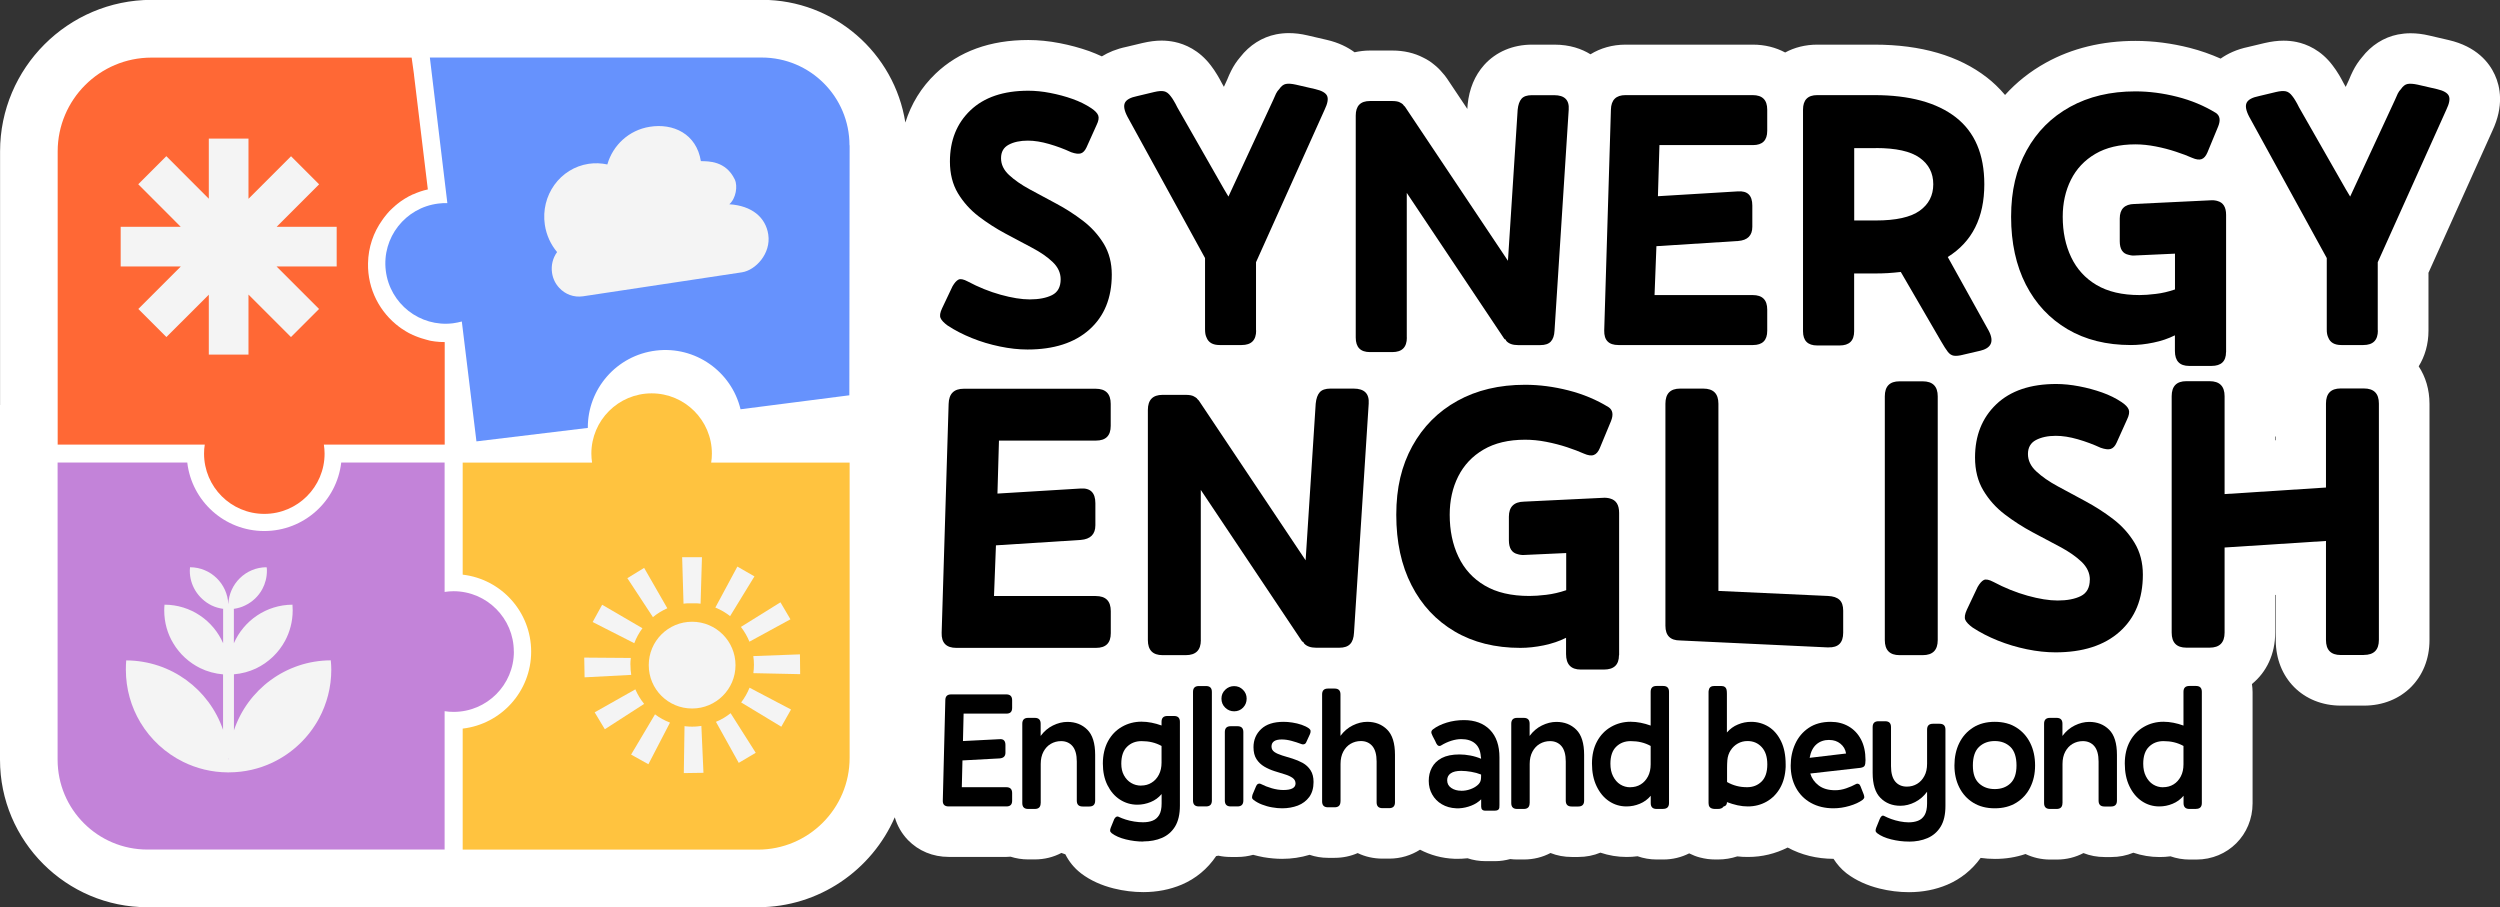 <?xml version="1.0" encoding="UTF-8"?>
<svg id="Layer_2" data-name="Layer 2" xmlns="http://www.w3.org/2000/svg" viewBox="0 0 347.21 126">
  <rect x="0" y="0" width="347.21" height="126" fill="#333333" stroke="none"/>
  <defs>
    <style>
      .cls-1 {
        fill: #f4f4f4;
      }

      .cls-2 {
        fill: #fff;
      }

      .cls-3 {
        fill: #6692fd;
      }

      .cls-4 {
        fill: #ff6835;
      }

      .cls-5 {
        fill: #c383d9;
      }

      .cls-6 {
        fill: #ffc33f;
      }
    </style>
  </defs>
  <g id="Layer_1-2" data-name="Layer 1">
    <g id="Logo_Symbol_and_Type" data-name="Logo Symbol and Type">
      <path id="Shade" class="cls-2" d="m337.26,37.92l8.89-19.75c1.63-3.46,1.1-6.13.34-7.78-.78-1.71-2.53-3.93-6.42-4.83l-2.67-.62c-.93-.22-1.78-.32-2.61-.32-.6,0-1.19.06-1.76.17-1.96.39-3.71,1.51-4.99,3.17-.49.57-.91,1.21-1.26,1.91-.19.38-.37.78-.55,1.23l-.45.97-.27-.48c-.23-.45-.45-.85-.65-1.18-.28-.47-.58-.91-.88-1.3-1.63-2.18-3.63-2.99-5.03-3.28-.58-.12-1.19-.18-1.81-.18-.82,0-1.67.11-2.63.33l-2.26.54c-1.62.34-2.86.93-3.84,1.62-1.36-.6-2.79-1.11-4.28-1.49-2.52-.64-5.06-.97-7.53-.97-4.64,0-8.83,1.02-12.46,3.03-2.17,1.2-4.06,2.7-5.67,4.48-.83-.98-1.69-1.79-2.52-2.43-3.89-3.02-9.14-4.56-15.62-4.56h-7.93c-1.66,0-3.18.39-4.47,1.09-1.3-.7-2.82-1.09-4.49-1.09h-17.67c-1.84,0-3.5.49-4.88,1.34-1.21-.75-2.85-1.34-5.01-1.34h-3.11c-2.65,0-5.01,1-6.65,2.83-1.3,1.46-2.07,3.31-2.29,5.5,0,.08-.04.6-.04.6l-2.82-4.22c-.19-.29-.43-.58-.68-.85-.33-.4-.71-.77-1.12-1.09-.45-.38-.95-.7-1.49-.96-1.25-.65-2.7-.99-4.3-.99h-3.11c-.75,0-1.46.09-2.14.24-.97-.71-2.21-1.34-3.85-1.72l-2.67-.62c-.93-.22-1.78-.32-2.61-.32-.6,0-1.2.06-1.76.17-1.96.39-3.71,1.51-4.99,3.16-.5.58-.92,1.22-1.26,1.9-.19.37-.37.78-.56,1.25l-.45.98-.27-.48c-.23-.45-.45-.84-.65-1.17-.28-.47-.58-.91-.88-1.3-1.64-2.17-3.63-2.98-5.03-3.28-.58-.12-1.2-.19-1.82-.19-.82,0-1.67.11-2.63.33l-2.26.54c-1.39.29-2.5.76-3.41,1.32-.57-.26-1.15-.51-1.76-.73-1.31-.46-2.67-.83-4.07-1.1-1.5-.29-2.98-.44-4.38-.44-5.3,0-9.63,1.57-12.87,4.66-1.99,1.9-3.4,4.2-4.21,6.8-1.52-9.64-9.86-17.04-19.92-17.04H21.04C9.45,0,.01,9.43.01,21.03v35.22h-.01v49.26c0,11.3,9.19,20.49,20.48,20.49h84.77c8.5,0,15.82-5.15,19.02-12.49.35,1.19.97,2.27,1.84,3.17,1.46,1.5,3.46,2.33,5.64,2.33h8.04c.19,0,.38-.01.56-.03.76.24,1.58.38,2.43.38h.93c1.35,0,2.6-.32,3.7-.9.18.07.36.13.55.19.5,1,1.22,1.9,2.14,2.61.03.03.07.05.1.08,1.24.93,2.75,1.62,4.48,2.05,1.36.34,2.74.51,4.11.51,1.9,0,3.69-.35,5.33-1.04,1.95-.83,3.59-2.19,4.78-3.96.1-.02.2-.04.31-.06.55.12,1.12.18,1.71.18h.95c.76,0,1.48-.11,2.17-.3.48.13.96.24,1.44.33.89.15,1.76.23,2.59.23,1.32,0,2.59-.19,3.81-.56.8.27,1.65.42,2.55.42h.93c1.14,0,2.22-.23,3.2-.66,1.03.5,2.2.77,3.45.77h.93c1.59,0,3.05-.46,4.28-1.24,1.45.75,3.03,1.19,4.75,1.26.1,0,.19,0,.29,0h.42c.13,0,.25,0,.38-.01.25-.01.51-.04.76-.06.77.26,1.61.4,2.48.4h1.39c.72,0,1.41-.12,2.06-.29.31.04.63.06.96.06h.93c1.35,0,2.6-.32,3.7-.9.9.36,1.9.55,2.94.55h.93c1.09,0,2.12-.21,3.06-.6,1.16.39,2.38.6,3.63.6.51,0,1.02-.03,1.53-.1.83.29,1.72.45,2.66.45h.93c1.3,0,2.51-.31,3.58-.85.47.23.97.44,1.49.57.34.09.7.16,1.06.21.35.04.71.07,1.09.07h.35c.94,0,1.85-.15,2.69-.43.5.06,1,.08,1.5.08,1.96,0,3.8-.46,5.5-1.31,1.9,1.03,4.04,1.56,6.37,1.57.47.74,1.06,1.42,1.77,1.98.04.03.08.06.12.09,1.24.93,2.75,1.62,4.48,2.05,1.36.34,2.74.51,4.11.51,1.9,0,3.69-.35,5.32-1.04,1.86-.79,3.45-2.07,4.63-3.72.65.09,1.31.14,1.99.14,1.5,0,2.92-.23,4.24-.68,1.03.49,2.19.77,3.42.77h.93c1.35,0,2.6-.32,3.7-.9.9.36,1.9.55,2.94.55h.93c1.09,0,2.12-.21,3.06-.6,1.16.39,2.38.6,3.63.6.51,0,1.02-.03,1.53-.1.83.29,1.72.45,2.66.45h.93c4.38,0,7.81-3.43,7.81-7.81v-15.45c0-.38-.04-.76-.09-1.12,2.01-1.63,3.23-4.14,3.23-7.11v-5.26h.08s0,6.28,0,6.28c0,5.27,3.8,9.09,9.04,9.09h3.22c5.27,0,9.09-3.83,9.09-9.09v-32.82c0-1.98-.54-3.76-1.5-5.21.86-1.39,1.36-3.08,1.36-4.95v-7.98Zm-21.22,23.23h-.08s0-.51,0-.51l.08-.03v.54Z"/>
      <g id="Type">
        <path d="m147.31,38.8c0-.9-.37-1.7-1.11-2.41-.74-.71-1.7-1.37-2.88-1.99-1.17-.62-2.41-1.28-3.7-1.97-1.29-.69-2.53-1.49-3.7-2.38-1.17-.9-2.13-1.97-2.88-3.21-.74-1.24-1.11-2.71-1.11-4.4,0-2.94.95-5.31,2.85-7.12,1.9-1.81,4.58-2.72,8.03-2.72.97,0,1.99.1,3.06.31,1.07.21,2.1.48,3.08.83.98.35,1.86.78,2.62,1.29.52.35.84.68.96,1.01.12.33.04.77-.23,1.32l-1.4,3.11c-.21.45-.47.73-.78.83-.31.1-.76.05-1.35-.16-.97-.45-1.99-.83-3.06-1.14-1.07-.31-2.06-.47-2.95-.47-1.07,0-1.96.19-2.67.57-.71.38-1.06,1-1.06,1.87s.37,1.64,1.11,2.33c.74.69,1.7,1.36,2.88,2,1.17.64,2.41,1.3,3.7,1.99,1.3.69,2.53,1.49,3.7,2.38,1.17.9,2.13,1.96,2.88,3.19.74,1.23,1.11,2.65,1.11,4.27,0,3.25-1.04,5.79-3.11,7.64-2.07,1.85-4.94,2.77-8.6,2.77-1.21,0-2.49-.14-3.83-.42-1.35-.28-2.64-.66-3.89-1.17-1.24-.5-2.37-1.08-3.37-1.74-.52-.38-.85-.73-.98-1.04-.14-.31-.07-.76.21-1.35l1.45-3.06c.28-.48.55-.79.83-.93.28-.14.71-.05,1.29.26,1.48.79,3.01,1.41,4.56,1.84,1.55.43,2.9.65,4.04.65,1.28,0,2.31-.2,3.11-.6.79-.4,1.19-1.13,1.19-2.2Z"/>
        <path d="m174.46,45.9c0,1.35-.67,2.02-2.02,2.02h-3.06c-.93,0-1.54-.34-1.81-1.04-.07-.14-.12-.3-.16-.49-.03-.19-.05-.41-.05-.65v-9.9l-10.78-19.64c-.45-.86-.56-1.51-.34-1.94.22-.43.79-.73,1.68-.91l2.38-.57c.59-.14,1.04-.17,1.37-.1.33.07.63.29.91.67.14.17.29.39.44.65.16.26.32.56.49.91l6.48,11.35.62,1.04,6.22-13.42c.14-.34.27-.64.39-.88.12-.24.27-.45.44-.62.28-.41.59-.66.93-.72.34-.07.81-.03,1.4.1l2.69.62c.9.21,1.44.52,1.63.93.19.42.08,1.05-.34,1.92l-9.53,21.19v9.48Z"/>
        <path d="m195.39,46.88c0,1.35-.67,2.02-2.02,2.02h-3.11c-1.31,0-1.97-.67-1.97-2.02v-30.83c0-1.35.66-2.02,1.97-2.02h3.11c.48,0,.85.07,1.09.21.03,0,.05.02.05.05.03,0,.06,0,.08.03.02.02.04.03.08.03,0,.04.02.05.05.05.03.03.07.06.1.08.03.02.07.06.1.13l.16.16.05.05,14.3,21.4,1.35-20.98c.07-.69.25-1.2.54-1.53.29-.33.77-.49,1.42-.49h3.11c1.45,0,2.12.67,2.02,2.02l-1.97,30.67c-.03.69-.21,1.2-.52,1.53-.31.33-.79.49-1.45.49h-3.11c-.73,0-1.26-.19-1.61-.57-.03-.07-.07-.13-.1-.18s-.09-.08-.16-.08l-13.57-20.31v20.1Z"/>
        <path d="m224.77,47.92c-1.35,0-2-.67-1.97-2.02l.93-30.67c.03-1.35.71-2.02,2.02-2.02h17.67c1.35,0,2.02.67,2.02,2.02v2.95c0,1.31-.66,1.97-1.97,1.97h-13l-.21,7.1,11.09-.67c1.35-.1,2.02.55,2.02,1.97v2.95c0,1.21-.66,1.87-1.97,1.97l-11.35.72-.26,6.79h13.63c1.35,0,2.02.67,2.02,2.02v2.95c0,1.31-.66,1.97-1.97,1.97h-18.7Z"/>
        <path d="m272.64,49.27c-.55.14-.98.18-1.29.13-.31-.05-.59-.23-.83-.54-.24-.31-.55-.79-.93-1.45l-5.6-9.64c-.59.07-1.18.12-1.79.16-.6.04-1.24.05-1.89.05h-2.8v8.03c0,1.31-.67,1.97-2.02,1.97h-3.11c-1.31,0-1.97-.66-1.97-1.97V15.23c0-1.35.66-2.02,1.97-2.02h7.93c4.9,0,8.68,1.03,11.32,3.08,2.64,2.06,3.96,5.16,3.96,9.3,0,4.63-1.69,8-5.08,10.1l5.7,10.26c.79,1.52.34,2.45-1.35,2.8l-2.23.52Zm-12.12-28.7h-3v10.05h3c2.8,0,4.83-.45,6.09-1.35,1.26-.9,1.89-2.12,1.89-3.68s-.63-2.78-1.89-3.68c-1.26-.9-3.29-1.35-6.09-1.35Z"/>
        <path d="m309.16,48.9c0,1.28-.67,1.92-2.02,1.92h-3.11c-1.31,0-1.97-.69-1.97-2.07v-2.18c-.9.45-1.89.79-2.98,1.01-1.09.23-2.13.34-3.13.34-3.39,0-6.32-.73-8.81-2.2-2.49-1.47-4.41-3.53-5.78-6.19-1.36-2.66-2.05-5.8-2.05-9.43s.72-6.59,2.15-9.2c1.43-2.61,3.45-4.63,6.04-6.06,2.59-1.43,5.61-2.15,9.07-2.15,1.9,0,3.83.25,5.8.75,1.97.5,3.76,1.25,5.39,2.25.55.38.66,1,.31,1.87l-1.5,3.63c-.21.48-.47.79-.8.91-.33.12-.77.06-1.32-.18-.62-.28-1.37-.56-2.25-.85-.88-.29-1.81-.54-2.8-.73-.98-.19-1.93-.29-2.82-.29-2.21,0-4.07.44-5.57,1.32-1.5.88-2.63,2.08-3.39,3.6-.76,1.52-1.14,3.23-1.14,5.13,0,2.11.39,3.98,1.17,5.62s1.95,2.93,3.52,3.86c1.57.93,3.57,1.4,5.98,1.4.62,0,1.37-.05,2.25-.16.88-.1,1.77-.31,2.67-.62v-4.97l-5.7.26c-.17,0-.32,0-.44-.03-.12-.02-.23-.04-.34-.08-.79-.17-1.19-.79-1.19-1.87v-3.16c0-1.31.67-1.99,2.02-2.02l10.78-.52c.14,0,.28,0,.42.03.14.02.26.04.36.08.79.21,1.19.85,1.19,1.92v19.07Z"/>
        <path d="m330.25,45.9c0,1.35-.67,2.02-2.02,2.02h-3.06c-.93,0-1.54-.34-1.81-1.04-.07-.14-.12-.3-.16-.49-.04-.19-.05-.41-.05-.65v-9.9l-10.78-19.64c-.45-.86-.56-1.51-.34-1.94.22-.43.79-.73,1.68-.91l2.38-.57c.59-.14,1.04-.17,1.37-.1.33.07.63.29.91.67.14.17.29.39.44.65.16.26.32.56.49.91l6.48,11.35.62,1.04,6.22-13.42c.14-.34.27-.64.39-.88.12-.24.27-.45.44-.62.28-.41.59-.66.93-.72s.81-.03,1.4.1l2.69.62c.9.21,1.44.52,1.63.93.19.42.08,1.05-.34,1.92l-9.53,21.19v9.48Z"/>
        <path d="m132.82,89.98c-1.4,0-2.08-.7-2.04-2.09l.97-31.8c.04-1.4.73-2.1,2.1-2.1h18.32c1.4,0,2.09.7,2.09,2.1v3.06c0,1.36-.68,2.04-2.04,2.04h-13.48l-.21,7.36,11.5-.7c1.4-.11,2.1.57,2.1,2.04v3.06c0,1.25-.68,1.93-2.04,2.04l-11.77.75-.27,7.04h14.13c1.4,0,2.09.7,2.09,2.1v3.06c0,1.36-.68,2.04-2.04,2.04h-19.39Z"/>
        <path d="m166.78,88.9c0,1.4-.7,2.09-2.1,2.09h-3.22c-1.36,0-2.04-.7-2.04-2.09v-31.96c0-1.4.68-2.1,2.04-2.1h3.22c.5,0,.88.07,1.13.21.04,0,.05.02.05.05.04,0,.06,0,.08.03.02.02.04.03.08.03,0,.04.02.05.05.05.04.04.07.06.11.08.04.02.07.06.11.13.07.07.13.13.16.16l.05.05,14.83,22.19,1.4-21.76c.07-.72.26-1.24.56-1.58.3-.34.8-.51,1.48-.51h3.22c1.5,0,2.2.7,2.1,2.1l-2.04,31.8c-.04.72-.21,1.24-.54,1.58-.32.34-.82.51-1.5.51h-3.22c-.75,0-1.31-.2-1.67-.59-.04-.07-.07-.13-.11-.19-.04-.05-.09-.08-.16-.08l-14.08-21.06v20.84Z"/>
        <path d="m224.85,91c0,1.33-.7,1.99-2.09,1.99h-3.22c-1.36,0-2.04-.72-2.04-2.15v-2.26c-.93.47-1.96.81-3.09,1.05-1.13.23-2.21.35-3.25.35-3.51,0-6.55-.76-9.13-2.28-2.58-1.52-4.58-3.66-5.99-6.42-1.42-2.76-2.12-6.02-2.12-9.78s.74-6.83,2.23-9.54c1.49-2.7,3.57-4.8,6.26-6.29,2.69-1.49,5.82-2.23,9.4-2.23,1.97,0,3.98.26,6.02.78,2.04.52,3.9,1.3,5.59,2.34.57.39.68,1.04.32,1.93l-1.56,3.76c-.21.5-.49.82-.83.94-.34.13-.8.06-1.37-.19-.64-.29-1.42-.58-2.34-.89-.91-.3-1.88-.55-2.9-.75-1.02-.2-2-.29-2.93-.29-2.29,0-4.22.46-5.77,1.37-1.56.91-2.73,2.16-3.52,3.73s-1.18,3.35-1.18,5.32c0,2.18.4,4.13,1.21,5.83s2.02,3.04,3.65,4c1.63.97,3.7,1.45,6.21,1.45.64,0,1.42-.05,2.34-.16.91-.11,1.83-.32,2.77-.64v-5.16l-5.91.27c-.18,0-.33,0-.46-.03-.13-.02-.24-.04-.35-.08-.82-.18-1.24-.82-1.24-1.93v-3.28c0-1.36.7-2.06,2.09-2.09l11.17-.54c.14,0,.29,0,.43.03.14.02.27.04.38.08.82.22,1.24.88,1.24,1.99v19.77Z"/>
        <path d="m253.95,89.92l-20.61-.97c-1.36,0-2.04-.68-2.04-2.04v-30.84c0-1.4.68-2.1,2.04-2.1h3.22c1.4,0,2.1.7,2.1,2.1v26l15.23.7c.72.04,1.24.21,1.59.54.34.32.51.82.51,1.5v3.06c0,1.4-.68,2.08-2.04,2.04Z"/>
        <path d="m269.12,88.9c0,1.4-.7,2.09-2.09,2.09h-3.22c-1.36,0-2.04-.7-2.04-2.09v-33.85c0-1.4.68-2.09,2.04-2.09h3.22c1.4,0,2.09.7,2.09,2.09v33.85Z"/>
        <path d="m290.25,80.52c0-.93-.39-1.76-1.16-2.5-.77-.73-1.76-1.42-2.98-2.07-1.22-.64-2.5-1.32-3.84-2.04-1.34-.72-2.62-1.54-3.84-2.47-1.22-.93-2.21-2.04-2.98-3.33-.77-1.29-1.15-2.81-1.15-4.57,0-3.04.98-5.51,2.95-7.39,1.97-1.88,4.75-2.82,8.33-2.82,1,0,2.06.11,3.17.32,1.11.21,2.18.5,3.2.86,1.02.36,1.92.81,2.71,1.34.54.36.87.71.99,1.05.12.34.04.8-.24,1.37l-1.45,3.22c-.21.47-.48.75-.81.86s-.79.05-1.4-.16c-1-.46-2.06-.86-3.17-1.18-1.11-.32-2.13-.48-3.06-.48-1.11,0-2.03.2-2.77.59-.73.39-1.1,1.04-1.1,1.93s.38,1.7,1.16,2.42c.77.72,1.76,1.41,2.98,2.07,1.22.66,2.5,1.35,3.84,2.07,1.34.72,2.62,1.54,3.84,2.47,1.22.93,2.21,2.03,2.98,3.3.77,1.27,1.16,2.75,1.16,4.43,0,3.37-1.08,6.01-3.22,7.92-2.15,1.92-5.12,2.87-8.92,2.87-1.25,0-2.58-.14-3.98-.43s-2.74-.69-4.03-1.21c-1.29-.52-2.45-1.12-3.49-1.8-.54-.39-.88-.75-1.02-1.07-.14-.32-.07-.79.21-1.4l1.5-3.17c.29-.5.57-.82.86-.97.29-.14.73-.05,1.34.27,1.54.82,3.12,1.46,4.73,1.91,1.61.45,3.01.67,4.19.67,1.32,0,2.4-.21,3.22-.62.82-.41,1.24-1.17,1.24-2.28Z"/>
        <path d="m328.3,90.97h-3.22c-1.36,0-2.04-.7-2.04-2.09v-13.75l-14.08.91v11.82c0,1.4-.7,2.09-2.09,2.09h-3.22c-1.36,0-2.04-.7-2.04-2.09v-32.83c0-1.4.68-2.09,2.04-2.09h3.22c1.4,0,2.09.7,2.09,2.09v13.59l14.08-.91v-11.66c0-1.4.68-2.1,2.04-2.1h3.22c1.4,0,2.09.7,2.09,2.1v32.82c0,1.4-.7,2.09-2.09,2.09Z"/>
        <g>
          <path d="m131.75,112c-.56,0-.83-.27-.81-.81l.35-13.94c0-.54.27-.81.81-.81h7.66c.54,0,.81.27.81.81v1.07c0,.53-.26.79-.79.79h-5.95l-.09,3.81,5.09-.26c.54-.05.81.22.81.81v1.07c0,.48-.26.74-.79.79l-5.18.28-.09,3.72h6.18c.54,0,.81.27.81.81v1.07c0,.53-.26.79-.79.79h-8.04Z"/>
          <path d="m144.53,111.54c0,.54-.27.81-.81.81h-.93c-.54,0-.81-.27-.81-.81v-11.03c0-.54.27-.81.81-.81h.93c.54,0,.81.27.81.81v1.7c.46-.63,1.03-1.12,1.7-1.45.67-.33,1.34-.5,2.02-.5,1.11,0,2.04.36,2.76,1.08.73.72,1.09,1.89,1.09,3.5v6.36c0,.54-.27.81-.81.81h-.93c-.54,0-.81-.27-.81-.81v-5.43c0-.96-.2-1.67-.59-2.14-.39-.46-.93-.7-1.59-.7-.53,0-1,.13-1.43.38s-.77.62-1.02,1.09c-.25.47-.38,1.04-.38,1.71v5.44Z"/>
          <path d="m158.79,116.88c-.81,0-1.61-.1-2.43-.3s-1.47-.49-1.96-.86c-.14-.11-.21-.22-.22-.34s.02-.25.08-.41l.49-1.21c.08-.15.17-.26.29-.32.12-.06.24-.05.36.02.25.12.56.24.93.36s.77.21,1.2.28c.43.07.83.1,1.22.1.5,0,.94-.07,1.32-.22.39-.15.69-.41.92-.79s.34-.92.34-1.61v-1.3c-.42.5-.93.87-1.52,1.11s-1.21.37-1.85.37c-.88,0-1.69-.24-2.42-.71-.73-.47-1.3-1.14-1.73-2-.43-.86-.64-1.86-.64-3.01s.24-2.22.71-3.09c.47-.87,1.12-1.54,1.94-2.01.82-.47,1.73-.71,2.72-.71.46,0,.93.05,1.39.14.46.09.93.22,1.39.39v-.51c0-.54.27-.81.81-.81h.93c.54,0,.81.27.81.81v11.64c0,1.21-.23,2.17-.67,2.9-.45.73-1.06,1.25-1.82,1.58-.77.33-1.63.49-2.59.49Zm-.3-7.78c.54,0,1.03-.13,1.45-.4.43-.26.76-.63,1.01-1.11.25-.48.37-1.04.37-1.67v-2.32c-.42-.23-.86-.4-1.32-.51-.46-.11-.95-.16-1.46-.16-.81,0-1.48.26-2.01.78-.53.52-.8,1.3-.8,2.36,0,.62.12,1.16.37,1.61.25.46.58.81,1,1.06.42.25.88.37,1.39.37Z"/>
          <path d="m168.31,111.19c0,.54-.27.81-.81.81h-1c-.54,0-.81-.27-.81-.81v-15.1c0-.54.27-.81.81-.81h1c.54,0,.81.27.81.81v15.1Z"/>
          <path d="m171.4,98.79c-.48,0-.89-.17-1.24-.51-.35-.34-.52-.76-.52-1.25s.17-.89.52-1.23c.35-.34.76-.51,1.24-.51s.89.17,1.23.51c.34.34.51.75.51,1.23s-.17.91-.5,1.25c-.33.34-.75.51-1.24.51Zm1.28,12.4c0,.54-.27.81-.81.81h-.95c-.54,0-.81-.27-.81-.81v-9.52c0-.54.27-.81.81-.81h.95c.54,0,.81.27.81.81v9.52Z"/>
          <path d="m174.09,103.78c0-1.02.36-1.87,1.07-2.53.71-.67,1.75-1,3.11-1,.37,0,.78.03,1.22.1.44.07.87.17,1.28.31s.75.31,1.03.51c.14.11.21.22.22.35s-.02.26-.08.42l-.51,1.11c-.06.16-.16.26-.28.3-.12.05-.25.05-.37,0-.5-.19-.97-.34-1.42-.46s-.9-.19-1.35-.19c-.94,0-1.42.33-1.42.98,0,.33.14.58.42.77.28.19.64.34,1.08.48s.91.27,1.42.43c.5.16.98.36,1.42.6.44.25.8.58,1.08,1.01.28.43.42.97.42,1.64,0,.84-.2,1.52-.59,2.07-.4.54-.93.94-1.59,1.2-.67.25-1.39.38-2.18.38-.43,0-.9-.04-1.39-.13-.5-.08-.96-.22-1.41-.39s-.83-.39-1.17-.64c-.14-.11-.21-.22-.21-.34s.02-.25.07-.41l.49-1.16c.06-.15.15-.26.28-.32s.26-.05.4.02c.45.23.95.43,1.51.59.56.16,1.09.24,1.6.24.54,0,.96-.07,1.25-.22s.44-.38.44-.69-.14-.58-.42-.78c-.28-.19-.64-.36-1.08-.49-.44-.13-.91-.28-1.42-.44-.5-.16-.98-.37-1.42-.63-.44-.26-.8-.6-1.08-1.03-.28-.43-.42-.99-.42-1.67Z"/>
          <path d="m186.17,111.31c0,.54-.27.81-.81.81h-.93c-.54,0-.81-.27-.81-.81v-14.87c0-.54.27-.81.81-.81h.93c.54,0,.81.27.81.81v5.76c.46-.63,1.03-1.12,1.7-1.45.67-.33,1.34-.5,2.02-.5,1.11,0,2.04.36,2.76,1.08.73.72,1.09,1.89,1.09,3.5v6.6c0,.54-.27.81-.81.81h-.93c-.54,0-.81-.27-.81-.81v-5.67c0-.96-.2-1.67-.59-2.14-.39-.46-.93-.7-1.59-.7-.53,0-1,.13-1.43.38s-.77.62-1.02,1.09c-.25.47-.38,1.04-.38,1.71v5.2Z"/>
          <path d="m207.68,112.59h-1.39c-.39,0-.58-.19-.58-.58v-1c-.37.37-.83.67-1.37.88s-1.1.34-1.67.37h-.42c-.76-.03-1.42-.22-2-.56s-1.02-.79-1.34-1.36c-.32-.56-.48-1.2-.48-1.89s.14-1.28.43-1.83c.29-.56.74-1,1.37-1.34.63-.33,1.45-.5,2.47-.5.48,0,.98.05,1.51.15.53.1,1.02.25,1.49.45,0-.06,0-.12-.01-.17,0-.05-.02-.1-.03-.15-.06-.81-.33-1.41-.8-1.81-.47-.4-1.11-.6-1.92-.6-.43,0-.89.08-1.38.23-.49.16-.96.37-1.41.65-.26.16-.49.06-.67-.28l-.16-.35-.35-.67c-.03-.06-.06-.12-.08-.19-.02-.06-.05-.12-.08-.19-.06-.22,0-.4.21-.56.51-.39,1.15-.7,1.9-.93s1.56-.35,2.39-.35c1.53,0,2.74.45,3.62,1.35s1.32,2.18,1.32,3.83v6.62c0,.06,0,.13-.01.2,0,.07-.01.14-.01.2-.06.25-.25.37-.56.37Zm-4.74-2.76c.43,0,.85-.07,1.24-.21.4-.14.73-.32,1-.55.27-.22.43-.48.48-.75.01-.08.03-.16.03-.26,0-.09.01-.19.01-.28v-.21c-.43-.17-.89-.3-1.38-.38-.49-.08-.95-.13-1.38-.13-.64,0-1.12.11-1.45.34-.33.22-.5.55-.5.96,0,.46.19.82.58,1.08.39.26.84.38,1.37.38Z"/>
          <path d="m212.44,111.54c0,.54-.27.81-.81.81h-.93c-.54,0-.81-.27-.81-.81v-11.03c0-.54.27-.81.81-.81h.93c.54,0,.81.27.81.81v1.7c.46-.63,1.03-1.12,1.7-1.45.67-.33,1.34-.5,2.02-.5,1.11,0,2.04.36,2.76,1.08.73.72,1.09,1.89,1.09,3.5v6.36c0,.54-.27.81-.81.81h-.93c-.54,0-.81-.27-.81-.81v-5.43c0-.96-.2-1.67-.59-2.14-.39-.46-.93-.7-1.59-.7-.53,0-1,.13-1.43.38s-.77.62-1.02,1.09c-.25.47-.38,1.04-.38,1.71v5.44Z"/>
          <path d="m231,112.35h-.93c-.54,0-.81-.27-.81-.81v-1.02c-.42.5-.93.87-1.52,1.11-.6.25-1.21.37-1.85.37-.88,0-1.69-.24-2.42-.73s-1.3-1.18-1.73-2.08c-.43-.9-.64-1.94-.64-3.14s.24-2.22.71-3.09c.47-.87,1.12-1.54,1.94-2.01.82-.47,1.73-.71,2.72-.71.46,0,.93.05,1.39.14.46.09.93.22,1.39.39v-4.69c0-.54.27-.81.81-.81h.93c.54,0,.81.27.81.81v15.45c0,.54-.27.81-.81.81Zm-4.58-3.02c.54,0,1.03-.13,1.45-.39.43-.26.76-.64,1.01-1.11.25-.48.37-1.04.37-1.67v-2.56c-.42-.23-.86-.4-1.32-.51-.46-.11-.95-.16-1.46-.16-.81,0-1.48.26-2.01.78-.53.52-.8,1.3-.8,2.36,0,.67.12,1.25.37,1.74s.58.88,1,1.14.88.39,1.39.39Z"/>
          <path d="m239.39,112c-.08.12-.19.21-.33.27s-.3.08-.49.08h-.35c-.08,0-.15,0-.21-.01-.06,0-.12-.02-.16-.03-.37-.08-.56-.33-.56-.77v-15.45s0-.09.01-.14c0-.05.02-.08.03-.12.06-.37.32-.56.77-.56h.93c.45,0,.7.19.77.56.01.08.03.16.03.24,0,.08.01.18.01.29v5.37c.43-.5.94-.87,1.53-1.11.59-.25,1.2-.37,1.84-.37.88,0,1.69.23,2.42.68.73.46,1.3,1.13,1.73,2.01.43.88.64,1.96.64,3.23v.35c-.05,1.13-.31,2.11-.78,2.93-.47.82-1.1,1.45-1.88,1.89-.78.44-1.65.66-2.59.66-.46,0-.94-.05-1.44-.16s-.98-.26-1.46-.44c0,.17-.04.31-.12.41-.08.1-.19.17-.35.2Zm3.25-2.67c.81,0,1.48-.26,2.01-.78.53-.52.8-1.31.8-2.38s-.26-1.84-.77-2.4c-.51-.56-1.17-.85-1.97-.85-.5,0-.94.11-1.35.34-.4.22-.74.54-1,.94-.26.4-.42.87-.46,1.39-.02.17-.03.34-.03.52s-.01.36-.01.55v1.95c.43.25.88.43,1.35.55.46.12.94.17,1.44.17Z"/>
          <path d="m254.65,112.26c-1.19,0-2.24-.25-3.14-.75-.9-.5-1.59-1.2-2.08-2.1-.49-.9-.73-1.93-.73-3.09,0-1.08.21-2.09.63-3.01s1.04-1.66,1.87-2.22c.83-.56,1.85-.84,3.05-.84.93,0,1.76.21,2.49.63.73.42,1.3,1.02,1.72,1.81.42.79.63,1.75.63,2.88,0,.36-.04.61-.12.77-.08.15-.27.25-.58.3l-6.97.79c.2.67.59,1.22,1.17,1.66.58.44,1.34.66,2.29.66.51,0,1.03-.09,1.54-.27s.96-.37,1.31-.57c.14-.08.27-.09.4-.03s.21.16.26.31l.44,1.11c.06.17.09.31.09.42s-.07.22-.21.35c-.48.36-1.1.64-1.85.86s-1.49.33-2.22.33Zm-.58-9.5c-.73,0-1.33.21-1.8.62-.47.41-.79,1.03-.94,1.87l5.06-.6c-.09-.56-.35-1.01-.78-1.36-.43-.35-.94-.52-1.54-.52Z"/>
          <path d="m265.1,116.88c-.81,0-1.61-.1-2.43-.3s-1.47-.49-1.96-.86c-.14-.11-.21-.22-.22-.34,0-.12.02-.25.08-.41l.49-1.21c.09-.22.19-.36.29-.43.1-.07.22-.07.36.01.26.14.58.27.95.41s.77.24,1.2.33c.43.08.82.13,1.2.13.5,0,.94-.07,1.32-.22.39-.15.69-.41.92-.79.22-.38.34-.92.34-1.61v-1.63c-.45.62-1.01,1.1-1.67,1.44-.67.34-1.35.51-2.04.51-1.11,0-2.04-.36-2.76-1.09-.73-.73-1.09-1.89-1.09-3.48v-6.36c0-.54.27-.81.81-.81h.93c.54,0,.81.27.81.81v5.43c0,.96.2,1.67.59,2.14.39.46.93.7,1.61.7.53,0,1-.13,1.42-.38s.76-.62,1.01-1.09c.26-.47.38-1.04.38-1.71v-4.74c0-.54.27-.81.81-.81h.93c.54,0,.81.27.81.81v10.59c0,1.21-.22,2.17-.67,2.9-.45.73-1.06,1.25-1.82,1.58-.77.33-1.63.49-2.59.49Z"/>
          <path d="m277.04,112.26c-1.16,0-2.16-.26-3-.78-.84-.52-1.48-1.23-1.93-2.13s-.67-1.91-.67-3.04.22-2.2.67-3.11c.45-.91,1.09-1.63,1.93-2.16.84-.53,1.84-.79,3-.79s2.16.26,3,.79c.84.53,1.48,1.25,1.93,2.16.45.91.67,1.95.67,3.11s-.23,2.15-.67,3.04-1.09,1.61-1.93,2.13c-.84.52-1.84.78-3,.78Zm0-2.67c.88,0,1.61-.26,2.17-.79s.85-1.35.85-2.49-.28-2.04-.85-2.58c-.57-.54-1.29-.81-2.17-.81s-1.61.27-2.18.81c-.57.54-.86,1.4-.86,2.58s.29,1.96.86,2.49,1.3.79,2.18.79Z"/>
          <path d="m286.44,111.54c0,.54-.27.81-.81.81h-.93c-.54,0-.81-.27-.81-.81v-11.03c0-.54.27-.81.81-.81h.93c.54,0,.81.27.81.81v1.7c.46-.63,1.03-1.12,1.7-1.45.67-.33,1.34-.5,2.02-.5,1.11,0,2.04.36,2.76,1.08.73.72,1.09,1.89,1.09,3.5v6.36c0,.54-.27.81-.81.81h-.93c-.54,0-.81-.27-.81-.81v-5.43c0-.96-.2-1.67-.59-2.14-.39-.46-.93-.7-1.59-.7-.53,0-1,.13-1.43.38s-.77.62-1.02,1.09c-.25.47-.38,1.04-.38,1.71v5.44Z"/>
          <path d="m305,112.35h-.93c-.54,0-.81-.27-.81-.81v-1.02c-.42.5-.93.87-1.52,1.11-.6.25-1.21.37-1.85.37-.88,0-1.69-.24-2.42-.73s-1.3-1.18-1.73-2.08c-.43-.9-.64-1.94-.64-3.14s.24-2.22.71-3.09c.47-.87,1.12-1.54,1.94-2.01.82-.47,1.73-.71,2.72-.71.46,0,.93.05,1.39.14.46.09.93.22,1.39.39v-4.69c0-.54.27-.81.81-.81h.93c.54,0,.81.27.81.81v15.45c0,.54-.27.81-.81.81Zm-4.58-3.02c.54,0,1.03-.13,1.45-.39.43-.26.76-.64,1.01-1.11.25-.48.37-1.04.37-1.67v-2.56c-.42-.23-.86-.4-1.32-.51-.46-.11-.95-.16-1.46-.16-.81,0-1.48.26-2.01.78-.53.52-.8,1.3-.8,2.36,0,.67.12,1.25.37,1.74s.58.88,1,1.14.88.39,1.39.39Z"/>
        </g>
      </g>
      <g id="Symbol">
        <path id="Orange" class="cls-4" d="m61.76,61.75h-16.78c.06.4.1.82.1,1.25,0,4.62-3.75,8.37-8.37,8.37s-8.37-3.75-8.37-8.37c0-.43.03-.85.1-1.25H8.01V21.03c0-7.19,5.83-13.03,13.03-13.03h36.13l.33,2.36v.06s1.92,15.89,1.92,15.89c-.71.15-1.39.39-2.04.68h-.03c-.79.36-1.53.82-2.19,1.35-.04.03-.08.07-.12.11,0,0-.01,0-.01.01,0,0-.01.01-.03.01-.03.03-.06.04-.07.07-.06.06-.11.1-.17.15-.07.06-.14.11-.19.18,0,0-.01.01-.03.01l-.17.17s-.04.04-.07.06l-.12.12-.12.12c-.08.08-.15.17-.22.25-.03.03-.04.06-.07.08-.06.07-.11.14-.17.21-.04.06-.08.1-.12.15-.06.07-.1.12-.15.19-.08.11-.17.22-.25.35-1.21,1.69-1.93,3.76-1.97,5.99-.07,3.61,1.65,6.83,4.33,8.83.08.07.18.12.26.19.22.15.44.29.67.43.07.04.14.08.21.12s.12.07.19.11.14.07.22.11c.11.06.24.11.35.17.12.06.24.11.36.15h0c.12.06.26.11.39.15.14.06.26.1.4.14.21.07.43.14.65.19.07.01.15.04.22.06s.15.03.22.06c.04.01.07.01.11.03.07.01.14.03.21.04.18.03.35.06.53.08.43.06.87.08,1.33.08v14.21h0Z"/>
        <path id="Purple" class="cls-5" d="m71.37,90.5c0,4.62-3.75,8.37-8.37,8.37-.43,0-.85-.03-1.25-.1v19.22H20.48c-6.9,0-12.48-5.58-12.48-12.49v-41.26h18.01c.62,5.35,5.17,9.51,10.69,9.51s10.07-4.15,10.69-9.51h14.36v17.97c.4-.06.82-.1,1.25-.1,4.61.01,8.36,3.76,8.36,8.37h0Z"/>
        <path id="Yellow" class="cls-6" d="m118,64.25v41c0,7.04-5.71,12.75-12.75,12.75h-40.99v-16.81c5.35-.62,9.51-5.17,9.51-10.69s-4.15-10.07-9.51-10.69v-15.56h17.97c-.06-.4-.1-.82-.1-1.25,0-4.62,3.75-8.37,8.37-8.37s8.37,3.75,8.37,8.37c0,.43-.03.85-.1,1.25h19.22Z"/>
        <path id="Blue" class="cls-3" d="m118,20.19h0l-.04,34.71-15.11,1.94c-1.26-5.24-6.28-8.82-11.75-8.15-5.49.67-9.5,5.35-9.46,10.74l-15.47,1.87-2.03-16.65c-.4.11-.81.19-1.24.25-4.58.56-8.76-2.71-9.32-7.31-.56-4.58,2.71-8.76,7.3-9.32.42-.06.83-.07,1.25-.06l-2.43-20.22h46.09c6.74,0,12.19,5.46,12.19,12.19h0Z"/>
        <polygon class="cls-1" points="46.76 31.5 38.42 31.5 44.32 25.6 40.42 21.7 34.51 27.61 34.51 19.25 29 19.25 29 27.6 23.1 21.69 19.2 25.59 25.1 31.5 16.76 31.5 16.76 37.01 25.11 37.01 19.21 42.91 23.11 46.81 29 40.93 29 49.25 34.51 49.25 34.51 40.91 40.41 46.81 44.31 42.91 38.41 37.01 46.76 37.01 46.76 31.5"/>
        <path class="cls-1" d="m45.96,91.71c-6.27.02-11.59,4.09-13.47,9.73v-7.79c1.09-.09,2.12-.37,3.06-.81,1.72-.82,3.14-2.17,4.04-3.84.67-1.25,1.06-2.69,1.06-4.23,0-.28-.01-.54-.03-.79-3.65.02-6.77,2.22-8.14,5.36v-4.72s-.01-.04-.01-.06c.54-.08,1.06-.22,1.54-.46,1.04-.49,1.89-1.29,2.43-2.3.4-.75.63-1.61.63-2.54,0-.17,0-.33-.04-.48-2.88,0-5.22,2.3-5.32,5.15-.11-2.85-2.44-5.14-5.32-5.15-.01.16-.03.33-.03.49,0,1,.28,1.94.77,2.75.53.87,1.31,1.59,2.23,2.05.51.25,1.06.41,1.64.49,0,.02-.01.03-.01.05v4.73c-1.37-3.15-4.5-5.35-8.14-5.36-.03.26-.04.53-.04.81,0,1.68.46,3.25,1.27,4.58.88,1.47,2.18,2.66,3.72,3.42.98.48,2.05.77,3.18.87v7.71c-1.91-5.6-7.2-9.62-13.45-9.65-.04.42-.05.86-.05,1.29,0,2.68.74,5.19,2.02,7.33,1.41,2.35,3.49,4.27,5.96,5.48,1.85.91,3.92,1.43,6.12,1.45h.22c2.17-.01,4.2-.49,6.04-1.36,2.76-1.31,5.03-3.47,6.47-6.14,1.08-2.01,1.7-4.32,1.7-6.76,0-.44-.03-.86-.07-1.29Zm-14.21,13.75s0-.08,0-.12h.03s0,.08,0,.12h-.01Z"/>
        <path id="Cloud" class="cls-1" d="m101.29,28.37c.93-.81,1.19-2.54.76-3.44-1.25-2.61-3.68-2.53-4.71-2.55-.61-3.81-3.86-5.3-7.11-4.77-2.88.46-5.11,2.55-5.88,5.23-.83-.18-1.71-.22-2.59-.09-3.98.6-6.7,4.39-6.09,8.48.22,1.45.83,2.74,1.7,3.78-.58.8-.86,1.82-.7,2.89.12.81.48,1.53,1,2.08.82.89,2.03,1.36,3.3,1.17,0,0,17.38-2.62,22.07-3.33,1.91-.29,4.06-2.62,3.66-5.25-.36-2.41-2.32-4.01-5.41-4.2h0Z"/>
        <g>
          <path class="cls-1" d="m95.32,83.8c.06,0,.12-.01.18-.01h1.23c.06,0,.13,0,.18.01.13.01.26.03.39.04l.19-6.45h-2.75l.19,6.45c.12-.02.25-.03.38-.04Z"/>
          <path class="cls-1" d="m104.78,80.05l-2.37-1.36-3.06,5.69c.74.3,1.43.7,2.05,1.19l3.38-5.52Z"/>
          <path class="cls-1" d="m104.08,89.12l5.7-3.11-1.39-2.36-5.49,3.42c.48.62.88,1.31,1.18,2.04Z"/>
          <path class="cls-1" d="m104.71,92.34c0,.39-.03.78-.08,1.15l6.5.14-.03-2.75-6.48.24c.06.39.09.81.09,1.22Z"/>
          <path class="cls-1" d="m102.94,97.56l5.57,3.37,1.35-2.39-5.76-3.03c-.3.74-.69,1.43-1.17,2.05Z"/>
          <path class="cls-1" d="m99.44,100.26l3.16,5.69,2.36-1.4-3.49-5.5c-.61.49-1.29.89-2.03,1.2Z"/>
          <path class="cls-1" d="m96.92,100.88c-.26.03-.53.04-.8.04s-.54-.01-.8-.04c-.09,0-.17-.01-.25-.03l-.1,6.52,2.73-.04-.29-6.51c-.16.03-.33.05-.5.06Z"/>
          <path class="cls-1" d="m87.65,104.8l2.4,1.34,3-5.78c-.75-.29-1.45-.67-2.08-1.15l-3.32,5.59Z"/>
          <path class="cls-1" d="m88.24,95.74l-5.65,3.19,1.41,2.35,5.46-3.52c-.49-.61-.91-1.29-1.22-2.02Z"/>
          <path class="cls-1" d="m87.55,92.34c0-.33.02-.65.06-.96l-6.47-.05.05,2.74,6.48-.34c-.08-.45-.11-.91-.11-1.39Z"/>
          <path class="cls-1" d="m89.22,87.25l-5.59-3.26-1.32,2.4,5.78,2.94c.28-.75.67-1.45,1.13-2.07Z"/>
          <path class="cls-1" d="m92.68,84.48l-3.22-5.61-2.33,1.43,3.55,5.41c.6-.5,1.28-.91,2-1.23Z"/>
          <path class="cls-1" d="m96.12,86.35c-3.33,0-6.02,2.69-6.02,6.03s2.69,6.02,6.02,6.02,6.03-2.69,6.03-6.02-2.7-6.03-6.03-6.03Z"/>
        </g>
      </g>
    </g>
  </g>
</svg>